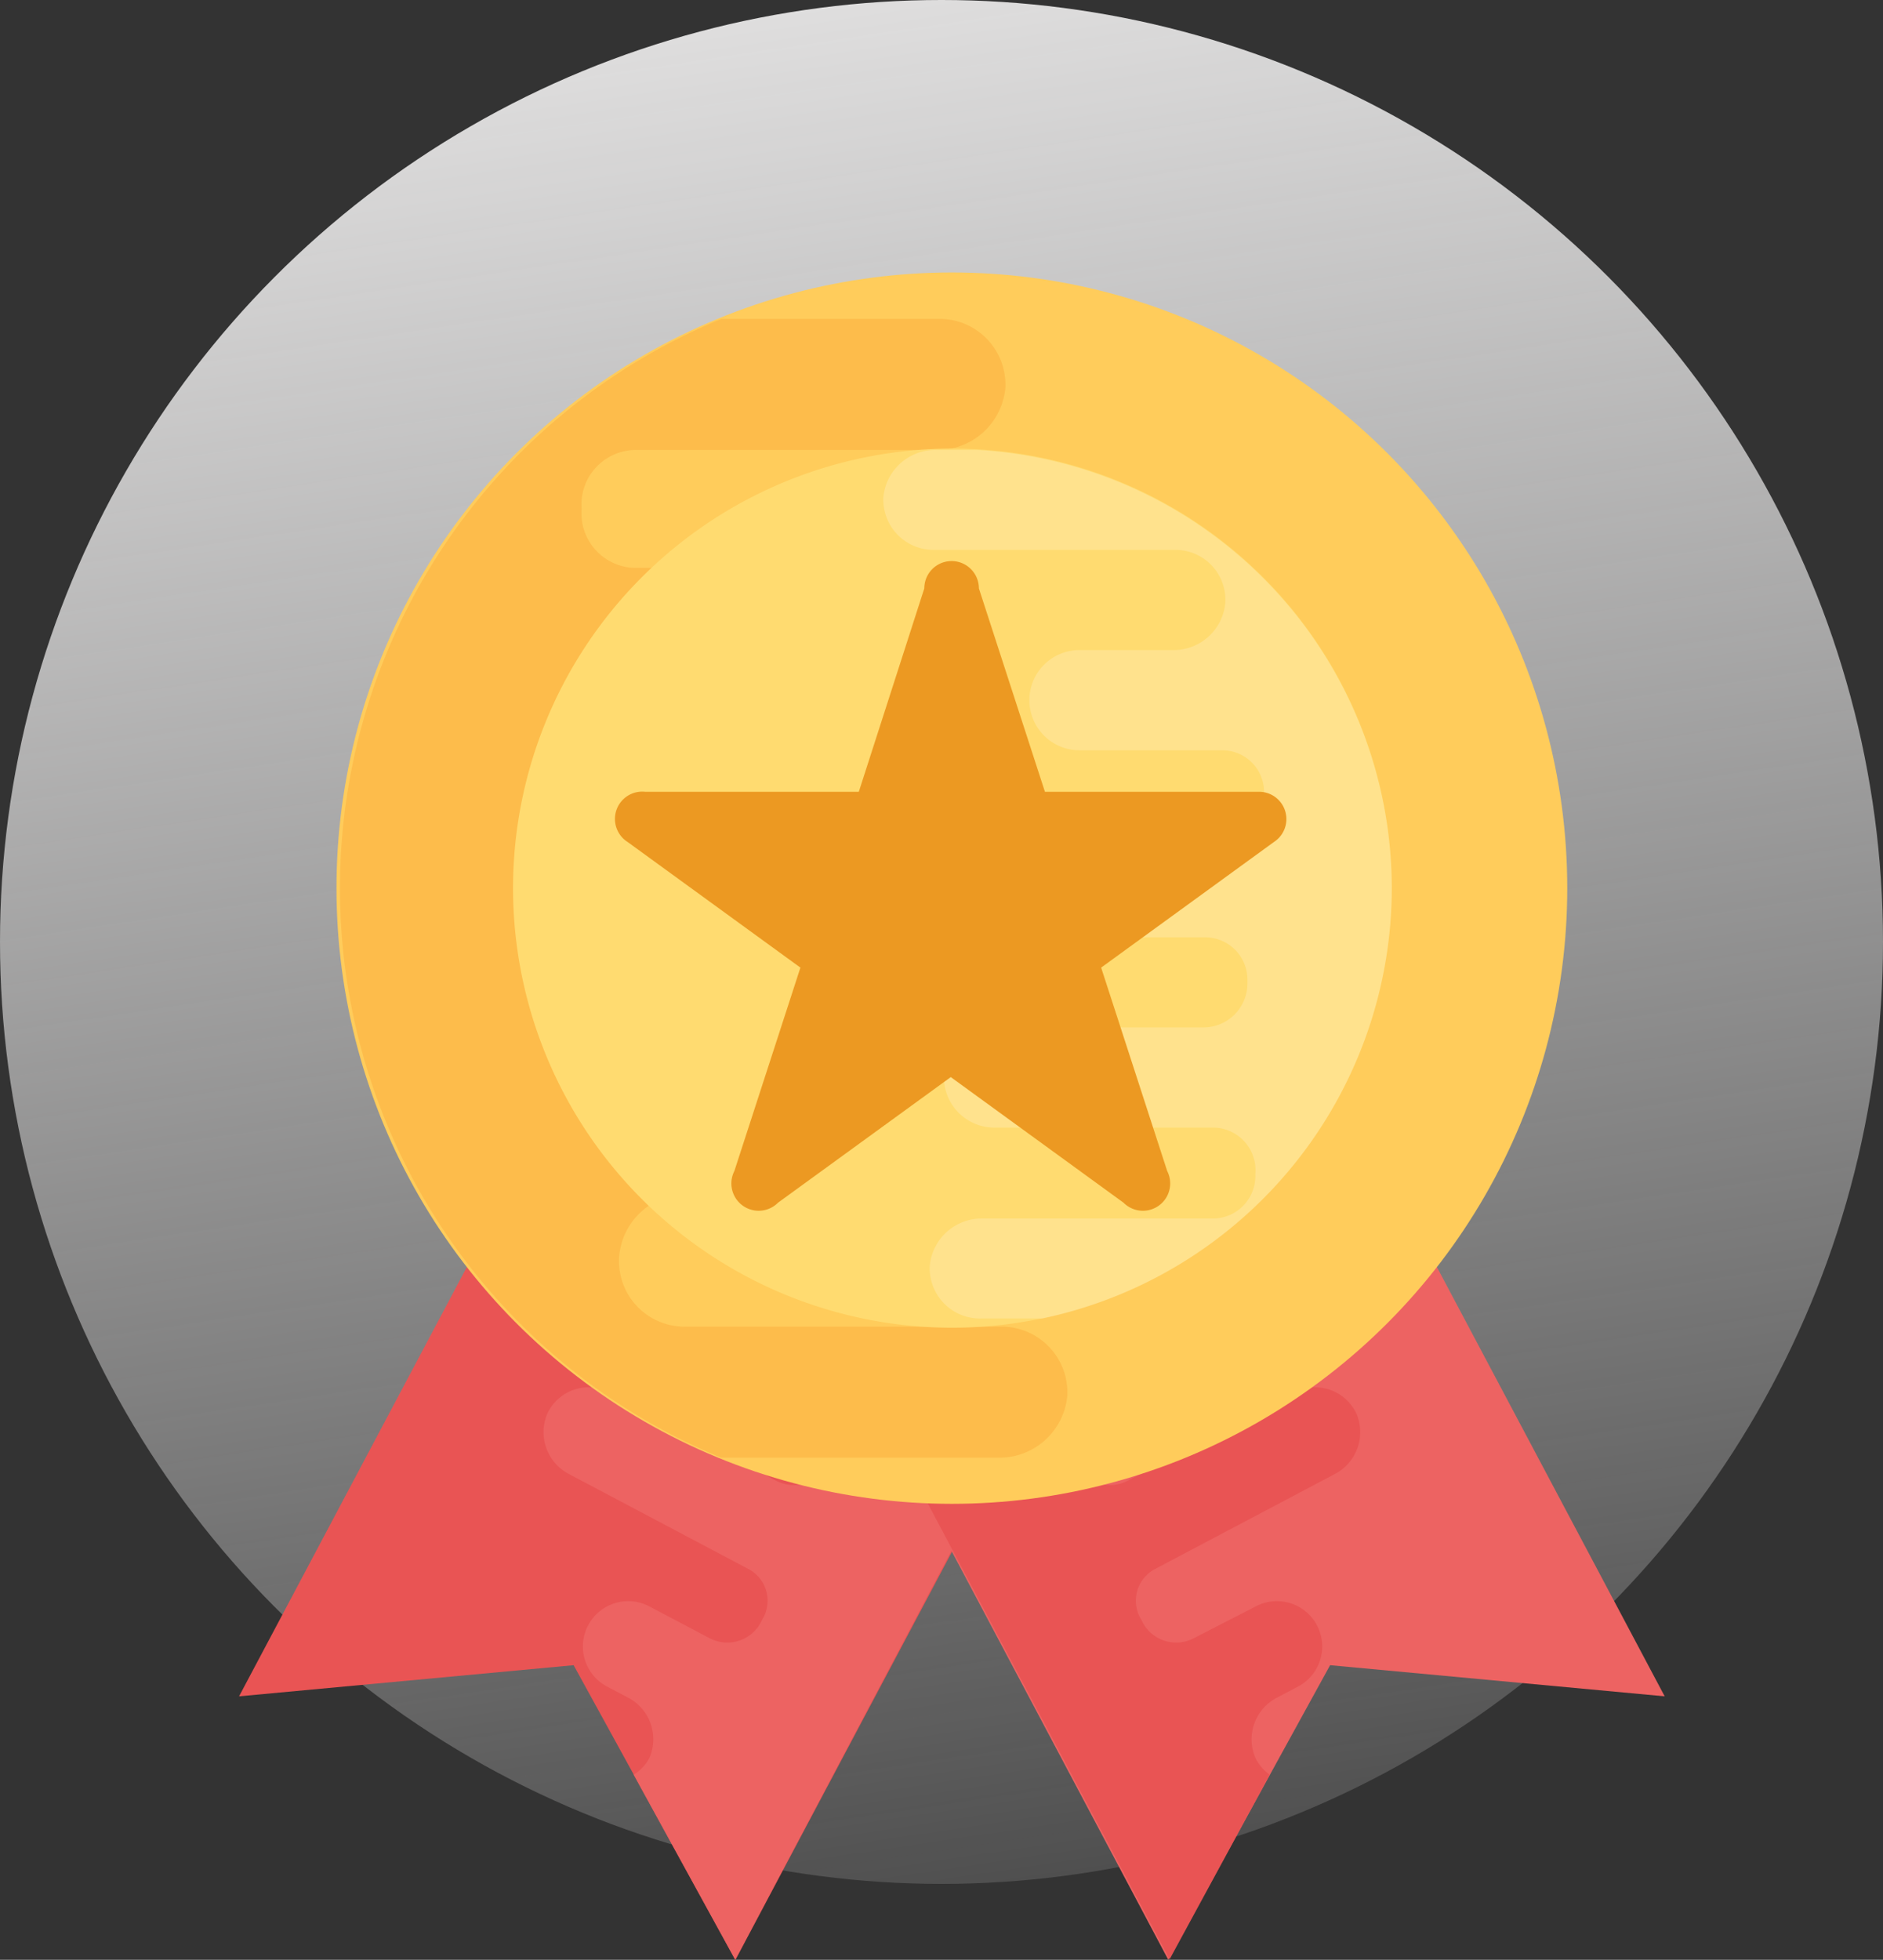 <svg xmlns="http://www.w3.org/2000/svg" xmlns:xlink="http://www.w3.org/1999/xlink" viewBox="0 0 69 71.78"><rect x="0" y="0" width="69" height="71.78" fill="#333333" stroke="none"/><defs><style>.cls-1{fill:url(#linear-gradient);}.cls-2{fill:#e95454;}.cls-3{fill:#ed6362;}.cls-4{fill:#ffcc5b;}.cls-5{fill:#fdbc4b;}.cls-6{fill:#ffdb70;}.cls-7{fill:#fff;opacity:0.2;isolation:isolate;}.cls-8{fill:#ec9922;}</style><linearGradient id="linear-gradient" x1="46.52" y1="115.05" x2="28.98" y2="-2.48" gradientUnits="userSpaceOnUse"><stop offset="0.29" stop-color="#f6f6f6" stop-opacity="0"/><stop offset="1" stop-color="#e4e3e3"/></linearGradient></defs><title>Asset 2</title><g id="Layer_2" data-name="Layer 2"><g id="Layer_1-2" data-name="Layer 1"><circle class="cls-1" cx="34.5" cy="34.5" r="34.5"/><polygon class="cls-2" points="22.26 36.7 8.76 62.13 21.02 60.99 26.95 71.78 40.45 46.35 22.26 36.7"/><path class="cls-3" d="M23.8,64.38A1.72,1.72,0,0,0,23,62.17l-.78-.41a1.66,1.66,0,0,1,1.6-2.91L26,60a1.39,1.39,0,0,0,1.88-.58l.05-.1a1.31,1.31,0,0,0-.5-1.85L20.87,54a1.73,1.73,0,0,1-.82-2.21A1.67,1.67,0,0,1,22.34,51l6.09,3.23a1.4,1.4,0,0,0,1.89-.58l0-.09v0a1.46,1.46,0,0,0-.6-2l-3.42-1.81a1.73,1.73,0,0,1-.81-2.22,1.67,1.67,0,0,1,2.29-.77l3.77,2a1.41,1.41,0,0,0,1.91-.65v0A1.41,1.41,0,0,0,33,46.15L28.92,44a1.72,1.72,0,0,1-.81-2.2A1.67,1.67,0,0,1,30.4,41l10,5.33L26.94,71.78,23.22,65A1.58,1.58,0,0,0,23.8,64.38Z"/><polygon class="cls-3" points="47.5 36.7 61 62.13 48.74 60.99 42.81 71.78 29.32 46.35 47.5 36.7"/><path class="cls-2" d="M46,64.38a1.72,1.72,0,0,1,.81-2.21l.78-.41a1.66,1.66,0,0,0-1.6-2.91L43.75,60a1.39,1.39,0,0,1-1.88-.58l-.05-.1a1.31,1.31,0,0,1,.5-1.85L48.89,54a1.73,1.73,0,0,0,.82-2.21A1.67,1.67,0,0,0,47.42,51l-6.09,3.23a1.4,1.4,0,0,1-1.89-.58l0-.09v0a1.46,1.46,0,0,1,.6-2l3.42-1.81a1.73,1.73,0,0,0,.81-2.22,1.67,1.67,0,0,0-2.29-.77l-3.78,2a1.41,1.41,0,0,1-1.91-.65v0a1.41,1.41,0,0,1,.54-1.95L40.84,44a1.72,1.72,0,0,0,.81-2.2A1.67,1.67,0,0,0,39.36,41l-10,5.33,13.5,25.43L46.53,65A1.61,1.61,0,0,1,46,64.38Z"/><circle class="cls-4" cx="34.88" cy="32.53" r="22.55"/><path class="cls-5" d="M37.94,29.94H23.65a2,2,0,0,1-2-2l0-.14v0a2.11,2.11,0,0,1,2.12-2.13h9.9a2.51,2.51,0,0,0,2.55-2.29A2.42,2.42,0,0,0,33.8,20.8H23.31a2,2,0,0,1-2-2.13v-.06a2,2,0,0,1,2-2.13h11a2.5,2.5,0,0,0,2.53-2.27,2.41,2.41,0,0,0-2.41-2.53h-8a22.55,22.55,0,0,0,0,41.71H36.58a2.5,2.5,0,0,0,2.53-2.27,2.41,2.41,0,0,0-2.41-2.53H25.09A2.4,2.4,0,0,1,22.69,46a2.5,2.5,0,0,1,2.54-2.27h4.5A2.41,2.41,0,0,0,29.66,39H22.83a2,2,0,0,1-2-2v-.17a1.9,1.9,0,0,1,1.9-2H37.8a2.5,2.5,0,0,0,2.55-2.27A2.41,2.41,0,0,0,37.94,29.94Z"/><path class="cls-6" d="M34.88,48.63A16.1,16.1,0,1,1,51,32.53,16.12,16.12,0,0,1,34.88,48.63Z"/><path class="cls-7" d="M51,32.53A16.1,16.1,0,0,0,35.8,16.48H34.3a1.91,1.91,0,0,0-1.93,1.73,1.84,1.84,0,0,0,1.84,1.93h8.86a1.83,1.83,0,0,1,1.83,1.93A1.9,1.9,0,0,1,43,23.81H39.53a1.83,1.83,0,0,0,.05,3.67h5.21A1.53,1.53,0,0,1,46.32,29v.13a1.45,1.45,0,0,1-1.45,1.54H33.37a1.91,1.91,0,0,0-1.94,1.73,1.84,1.84,0,0,0,1.84,1.93h10.9a1.55,1.55,0,0,1,1.54,1.54V36a1.61,1.61,0,0,1-1.61,1.63H36.53a1.91,1.91,0,0,0-1.94,1.74,1.85,1.85,0,0,0,1.84,1.93h8A1.56,1.56,0,0,1,46,43v0a1.56,1.56,0,0,1-1.53,1.63H36a1.91,1.91,0,0,0-1.93,1.73A1.84,1.84,0,0,0,36,48.29h2.21A16.12,16.12,0,0,0,51,32.53Z"/><path class="cls-8" d="M46.12,29H38.29l-2.42-7.45a1,1,0,0,0-2,0L31.47,29H23.64A1,1,0,0,0,23,30.84l6.33,4.6-2.42,7.45a1,1,0,0,0,1.6,1.16l6.33-4.6,6.33,4.6a1,1,0,0,0,1.6-1.16l-2.42-7.45,6.33-4.6A1,1,0,0,0,46.12,29Z"/></g></g></svg>
